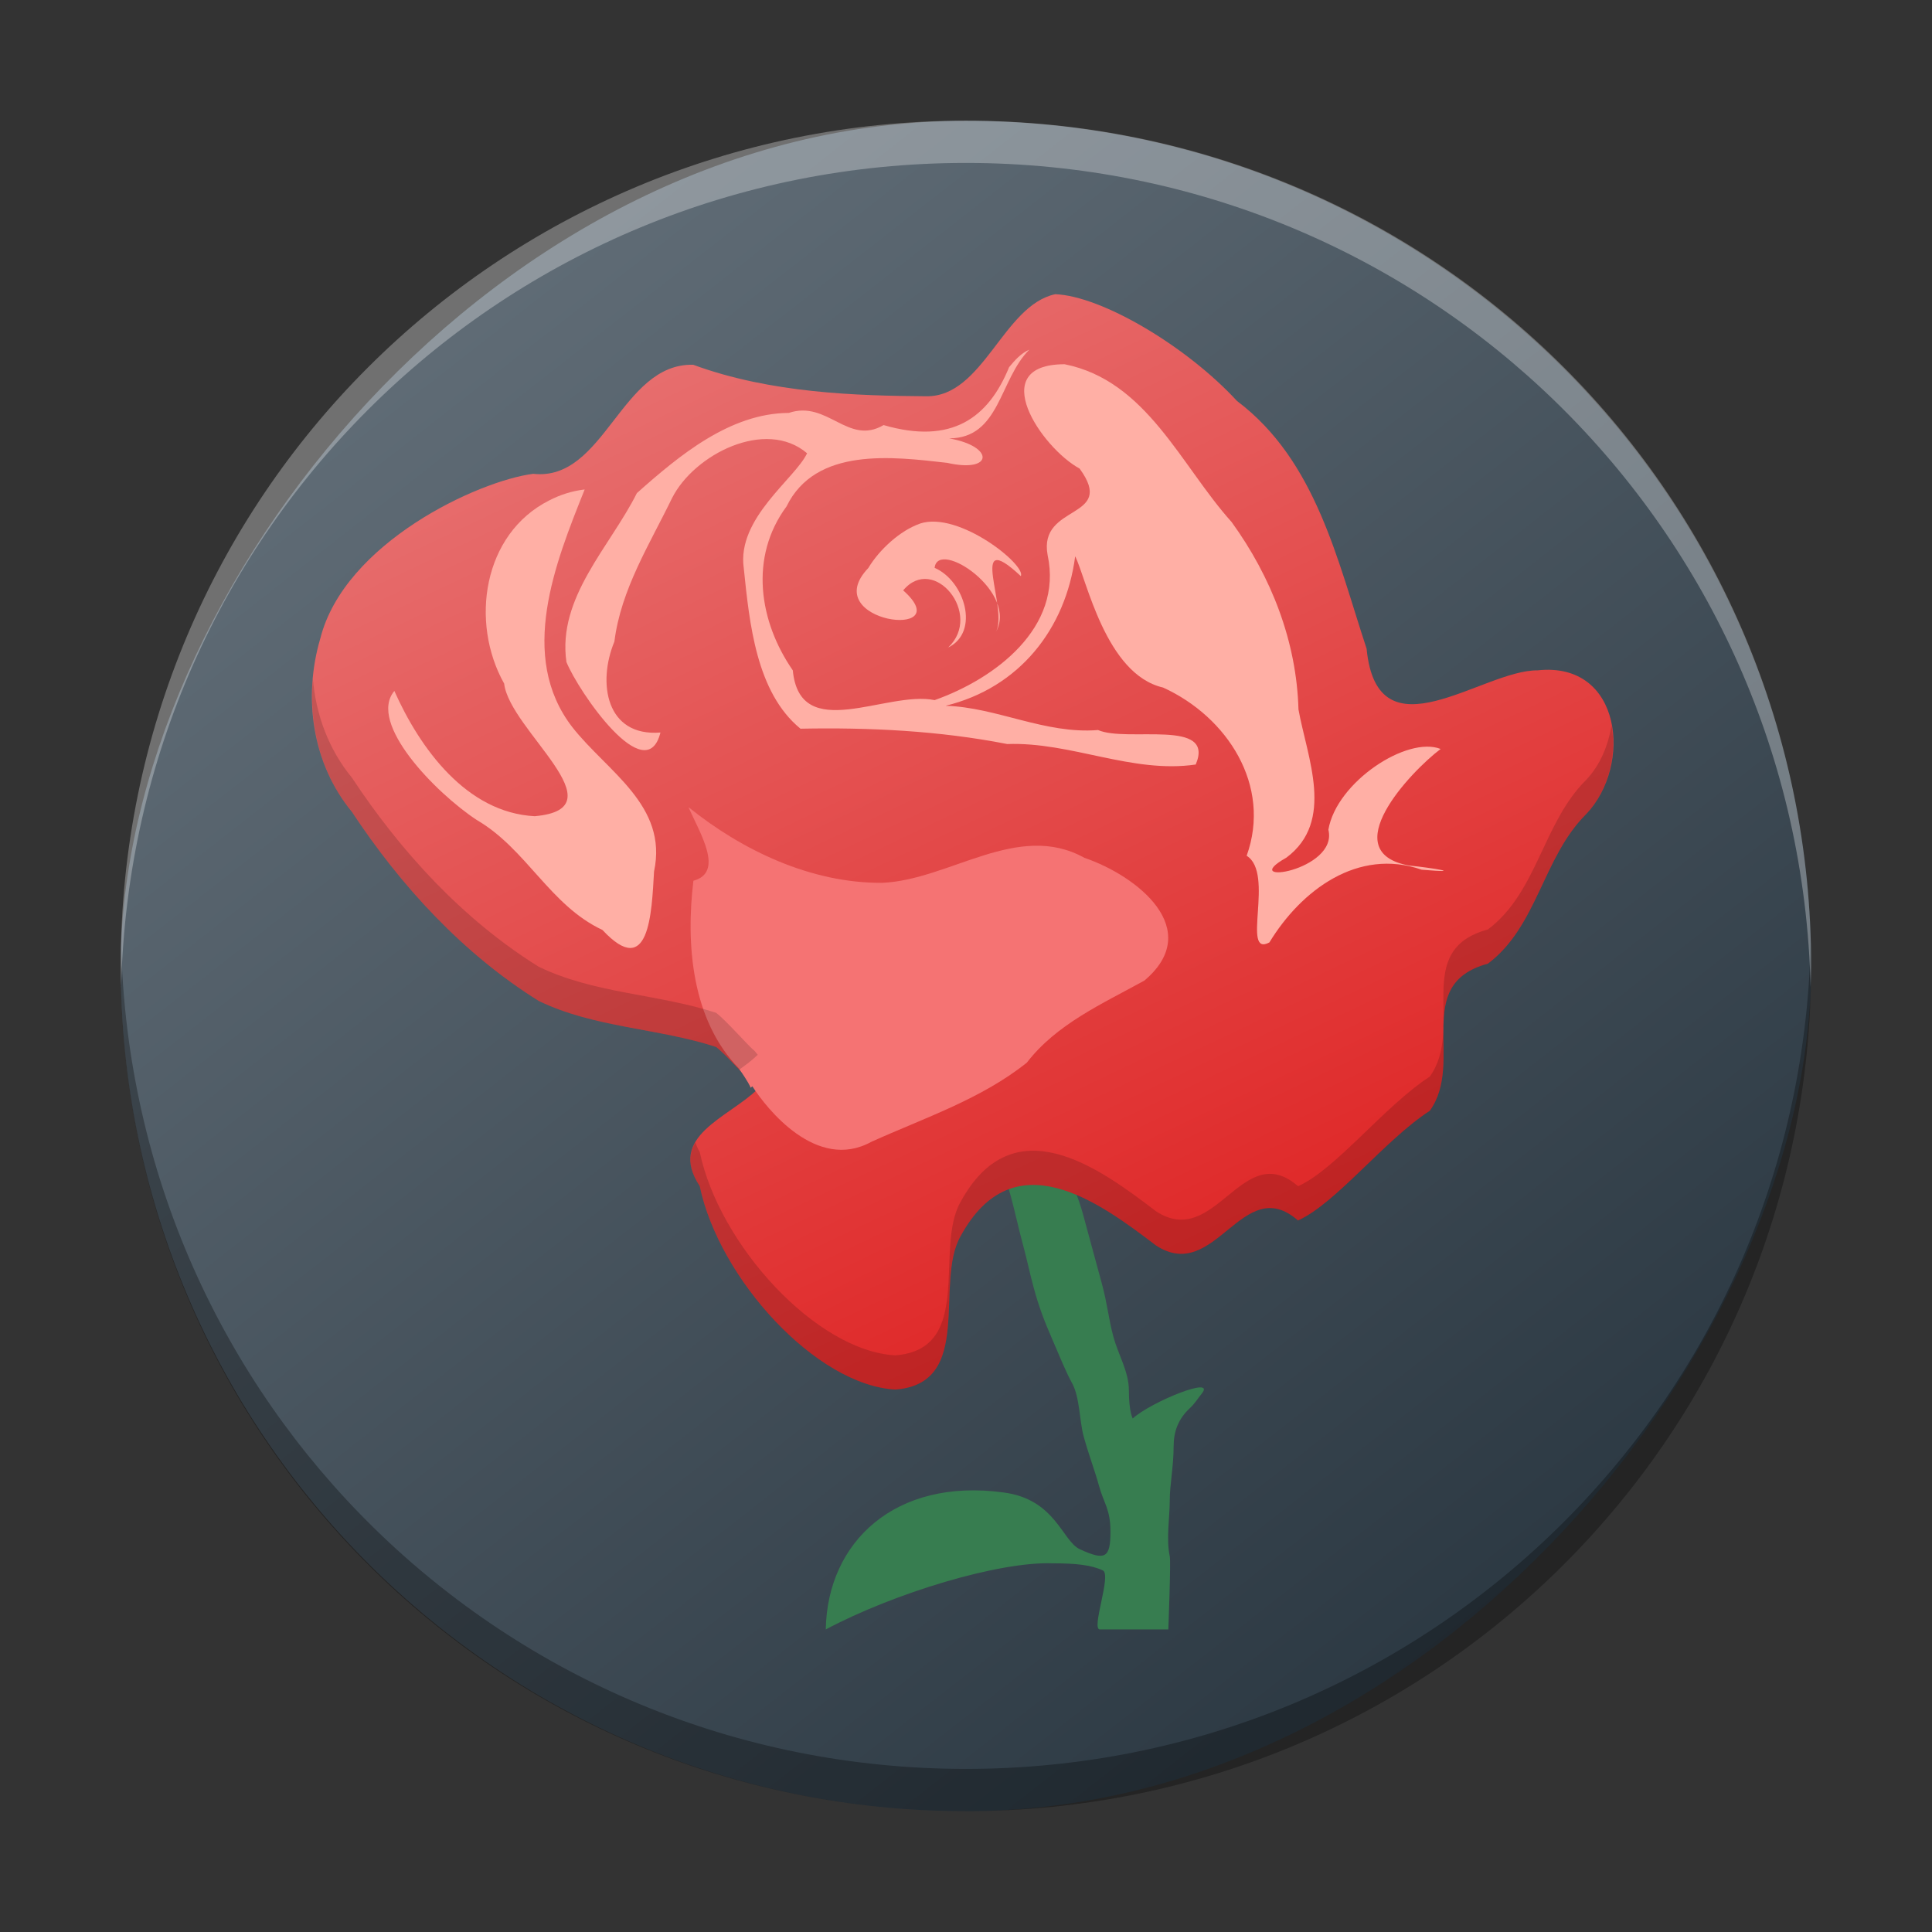 <?xml version="1.0" encoding="UTF-8" standalone="no"?>
<svg
   width="48"
   height="48"
   version="1.1"
   id="svg235"
   sodipodi:docname="rosegarden.svg"
   inkscape:version="1.2.1 (9c6d41e410, 2022-07-14)"
   xmlns:inkscape="http://www.inkscape.org/namespaces/inkscape"
   xmlns:sodipodi="http://sodipodi.sourceforge.net/DTD/sodipodi-0.dtd"
   xmlns:xlink="http://www.w3.org/1999/xlink"
   xmlns="http://www.w3.org/2000/svg"
   xmlns:svg="http://www.w3.org/2000/svg">
  <rect width="100%" height="100%" fill="#333333" stroke="none"/>
  <sodipodi:namedview
     id="namedview237"
     pagecolor="#ffffff"
     bordercolor="#666666"
     borderopacity="1.0"
     inkscape:showpageshadow="2"
     inkscape:pageopacity="0.0"
     inkscape:pagecheckerboard="0"
     inkscape:deskcolor="#d1d1d1"
     showgrid="false"
     inkscape:zoom="4.9166667"
     inkscape:cx="24"
     inkscape:cy="24"
     inkscape:window-width="1920"
     inkscape:window-height="1009"
     inkscape:window-x="0"
     inkscape:window-y="0"
     inkscape:window-maximized="1"
     inkscape:current-layer="svg235" />
  <defs
     id="defs215">
    <linearGradient
       id="linearGradient4174">
      <stop
         style="stop-color:#df2323;stop-opacity:1"
         offset="0"
         id="stop209" />
      <stop
         style="stop-color:#e76f6f;stop-opacity:1"
         offset="1"
         id="stop211" />
    </linearGradient>
    <linearGradient
       xlink:href="#linearGradient4174"
       id="linearGradient4181"
       x1="417.391"
       y1="534.987"
       x2="402.986"
       y2="504.664"
       gradientUnits="userSpaceOnUse" />
    <linearGradient
       gradientTransform="matrix(1.05,0,0,1.05,-452.985,-525.94)"
       gradientUnits="userSpaceOnUse"
       x2="426.695"
       y2="499.921"
       y1="547.675"
       id="a-6"
       x1="389.32">
      <stop
         stop-color="#18222a"
         style="stop-color:#1e2b35;stop-opacity:1"
         id="stop216" />
      <stop
         stop-color="#566069"
         offset="1"
         style="stop-color:#6d7983;stop-opacity:1"
         id="stop218" />
    </linearGradient>
    <linearGradient
       xlink:href="#linearGradient4174"
       id="linearGradient4181-6"
       x1="417.391"
       y1="534.987"
       x2="402.986"
       y2="504.664"
       gradientUnits="userSpaceOnUse" />
  </defs>
  <rect
     width="41.999"
     x="-44.999"
     y="3.002"
     rx="20.999"
     height="41.996"
     transform="scale(-1,1)"
     style="display:inline;overflow:visible;fill:url(#a-6);stroke-width:2.94;stroke-opacity:0.55"
     id="rect223"
     ry="20.998" />
  <path
     style="display:inline;overflow:visible;opacity:0.3;fill:#000000;fill-opacity:1;stroke-width:2.94;stroke-opacity:0.55"
     d="m 3.012,23.475 c -0.004,0.175 -0.013,0.349 -0.013,0.525 0,11.633 9.366,20.998 20.999,20.998 11.634,0 20.999,-9.365 20.999,-20.998 0,-0.176 -0.008,-0.349 -0.013,-0.525 -0.277,11.388 -9.534,20.473 -20.987,20.473 -11.457,0 -20.709,-9.085 -20.987,-20.473"
     id="path225-3" />
  <path
     d="m 3.012,24.521 c -0.004,-0.175 -0.013,-0.348 -0.013,-0.525 0,-11.633 9.366,-20.998 20.999,-20.998 11.634,0 20.999,9.365 20.999,20.998 0,0.176 -0.008,0.35 -0.013,0.525 -0.277,-11.388 -9.534,-20.473 -20.987,-20.473 -11.457,0 -20.709,9.085 -20.987,20.473"
     style="display:inline;overflow:visible;opacity:0.3;fill:#ffffff;fill-opacity:1;stroke-width:2.94;stroke-opacity:0.55"
     id="path229" />
  <g
     transform="matrix(0.851,0,0,0.851,-323.776,-422.291)"
     id="g233-3">
    <path
       d="m 409.637,529.597 c -0.054,0.325 0.213,1.093 0.336,1.547 0.134,0.496 0.228,0.943 0.336,1.341 0.145,0.533 0.202,0.846 0.336,1.341 0.158,0.583 0.316,0.986 0.56,1.547 0.228,0.526 0.362,0.873 0.56,1.237 0.227,0.417 0.213,1.093 0.336,1.547 0.14,0.515 0.336,1.032 0.448,1.444 0.141,0.521 0.336,0.683 0.336,1.341 0,0.77 -0.146,0.861 -0.895,0.516 -0.514,-0.237 -0.711,-1.468 -2.238,-1.658 -3.144,-0.425 -5.134,1.44 -5.178,4 2.003,-1.064 5.054,-1.99 6.633,-1.93 0.642,0 1.104,0.044 1.455,0.206 0.265,0.122 -0.349,1.724 -0.087,1.724 h 2 c 0,0 0.077,-1.974 0.042,-2.136 -0.11,-0.507 0,-1.131 0,-1.65 0,-0.432 0.112,-0.982 0.112,-1.547 0,-0.443 0.131,-0.812 0.484,-1.137 0.132,-0.122 0.224,-0.275 0.336,-0.413 0.441,-0.542 -1.495,0.246 -2.014,0.725 0,0 -0.112,-0.196 -0.112,-0.825 0,-0.538 -0.313,-1.05 -0.448,-1.547 -0.149,-0.55 -0.178,-0.966 -0.336,-1.547 -0.207,-0.763 -0.385,-1.419 -0.56,-2.062 -0.119,-0.439 -0.335,-0.926 -0.448,-1.34 -0.114,-0.418 -0.112,-0.902 -0.112,-1.444 0,-0.711 0.023,-0.906 -0.336,-1.237 -0.516,-0.476 -1.542,0.089 -1.542,0.516 z"
       style="fill:#377d50;fill-rule:evenodd;stroke:none"
       id="path217-5" />
    <path
       d="m 411.269,504.819 c -1.52,0.329 -2.097,3.001 -3.761,2.979 -2.014,-0.016 -4.53,-0.083 -6.806,-0.92 -2.112,-0.048 -2.585,3.415 -4.67,3.184 -1.609,0.205 -5.511,2.016 -6.216,4.809 -0.507,1.723 -0.238,3.651 0.923,5.061 1.426,2.16 3.239,4.138 5.452,5.518 1.623,0.788 3.481,0.791 5.179,1.345 0.293,0.219 0.919,0.945 1.132,1.119 l 0.086,0.109 c -0.855,0.84 -2.656,1.375 -1.694,2.836 0.565,2.706 3.395,5.809 5.71,5.938 2.315,-0.177 1.129,-3.103 1.902,-4.473 1.546,-2.847 4.053,-0.997 5.707,0.265 1.742,1.141 2.52,-2.148 4.148,-0.729 1.114,-0.502 2.513,-2.335 3.847,-3.202 1.034,-1.446 -0.539,-3.691 1.696,-4.295 1.448,-1.09 1.6,-3.104 2.867,-4.364 1.356,-1.414 1.057,-4.469 -1.418,-4.199 -1.614,-0.015 -4.675,2.608 -4.99,-0.633 -0.852,-2.577 -1.476,-5.492 -3.783,-7.231 -1.474,-1.599 -3.946,-3.065 -5.311,-3.118 z"
       style="fill:url(#linearGradient4181-6);fill-opacity:1;fill-rule:evenodd;stroke:none"
       id="path219-6" />
    <path
       d="m 400.571,519.798 c 1.556,1.253 3.571,2.221 5.653,2.205 1.969,-0.086 3.958,-1.807 5.898,-0.731 1.559,0.532 3.514,2.098 1.753,3.585 -1.238,0.683 -2.561,1.267 -3.431,2.395 -1.323,1.061 -2.995,1.615 -4.539,2.312 -1.6,0.882 -3.062,-0.974 -3.474,-1.62 -0.015,0.015 -0.036,0.026 -0.052,0.04 0,0 3.9e-4,0 0,0.011 -8e-5,3.4e-4 -0.002,0 -0.002,0 4.1e-4,-4.2e-4 -4.3e-4,0 0,0 6.2e-4,-5.9e-4 0.002,0 0.002,0 1.4e-4,-0.043 -0.09,-0.203 -0.335,-0.566 -1.389,-1.418 -1.559,-3.636 -1.335,-5.487 0.909,-0.245 0.193,-1.387 -0.139,-2.135 z"
       style="fill:#f57373;fill-opacity:1;fill-rule:evenodd;stroke:none"
       id="path221-2" />
    <path
       d="m 410.517,506.436 c -0.882,0.878 -0.855,2.584 -2.341,2.592 1.329,0.232 1.292,1.02 -0.057,0.714 -1.598,-0.182 -3.841,-0.468 -4.691,1.272 -1.096,1.484 -0.801,3.364 0.183,4.786 0.208,2.164 2.738,0.581 4.141,0.869 1.758,-0.623 3.756,-2.113 3.298,-4.236 -0.279,-1.513 2.03,-1.023 0.934,-2.524 -1.109,-0.602 -2.773,-3.045 -0.437,-3.046 2.397,0.48 3.389,2.954 4.873,4.604 1.16,1.6 1.899,3.488 1.954,5.475 0.255,1.412 1.074,3.26 -0.353,4.326 -1.486,0.834 1.524,0.39 1.226,-0.816 0.239,-1.395 2.301,-2.744 3.277,-2.357 -0.893,0.675 -3.087,3.01 -0.922,3.403 0.652,0.064 1.698,0.234 0.368,0.122 -1.858,-0.649 -3.519,0.6 -4.445,2.123 -0.838,0.451 0.164,-2.022 -0.664,-2.53 0.737,-2.05 -0.565,-4.056 -2.439,-4.911 -1.681,-0.386 -2.236,-3.175 -2.567,-3.832 -0.279,2.12 -1.628,3.837 -3.784,4.364 1.493,0.043 2.902,0.835 4.451,0.708 0.855,0.373 3.433,-0.352 2.852,1.007 -1.857,0.273 -3.639,-0.665 -5.503,-0.598 -1.99,-0.39 -4.034,-0.487 -6.036,-0.448 -1.294,-1.06 -1.489,-3.081 -1.655,-4.682 -0.214,-1.46 1.503,-2.62 1.848,-3.359 -1.208,-1.031 -3.295,0.03 -3.94,1.304 -0.661,1.363 -1.494,2.667 -1.686,4.195 -0.5,1.203 -0.244,2.78 1.345,2.654 -0.422,1.671 -2.395,-1.194 -2.745,-2.059 -0.271,-1.884 1.278,-3.371 2.057,-4.931 1.236,-1.099 2.719,-2.333 4.435,-2.341 1.13,-0.381 1.727,0.965 2.768,0.355 1.993,0.581 3.062,-0.215 3.664,-1.691 0.168,-0.202 0.345,-0.405 0.593,-0.512 z"
       style="fill:#ffafa5;fill-rule:evenodd;stroke:none"
       id="path223-9" />
    <g
       style="fill:#ffafa5;fill-rule:evenodd;stroke:none"
       transform="matrix(0.87,0,0,0.87,387.637,-370.514)"
       id="g229-1">
      <path
         d="m 11.377,1012.682 c -0.985,2.459 -2.251,5.596 -0.417,7.973 1.169,1.494 3.221,2.626 2.745,4.844 -0.081,1.402 -0.157,3.656 -1.731,1.965 -1.771,-0.83 -2.546,-2.718 -4.222,-3.693 -1.373,-0.906 -3.667,-3.248 -2.762,-4.328 0.856,1.923 2.42,4.085 4.708,4.203 2.918,-0.254 -0.84,-2.882 -1.023,-4.449 -1.152,-2.052 -0.719,-5.023 1.511,-6.147 0.37,-0.192 0.775,-0.321 1.19,-0.368 z"
         style="fill:#ffafa5"
         id="path225-2" />
      <path
         d="m 22.636,1013.824 c 1.299,-0.425 3.569,1.4 3.376,1.765 -1.836,-1.713 -0.37,1.153 -0.853,1.903 0.813,-1.346 -1.932,-3.176 -2.039,-2.18 1.016,0.44 1.524,2.156 0.454,2.673 1.186,-1.116 -0.485,-3.15 -1.509,-1.917 1.906,1.691 -2.92,1.079 -1.17,-0.751 0.366,-0.611 1.062,-1.257 1.741,-1.492 z"
         style="fill:#ffafa5"
         id="path227-7" />
    </g>
    <path
       style="opacity:0.15;fill:#000000;fill-opacity:1;fill-rule:evenodd;stroke:none"
       d="m 5.029,16.252 c -0.12,1.381 0.238,2.788 1.139,3.883 1.426,2.16 3.238,4.138 5.451,5.518 1.623,0.788 3.482,0.791 5.18,1.346 0.169,0.126 0.43,0.4 0.678,0.66 0.195,-0.14 0.384,-0.281 0.539,-0.434 l -0.086,-0.107 c -0.213,-0.174 -0.838,-0.901 -1.131,-1.119 -1.698,-0.555 -3.556,-0.557 -5.18,-1.346 C 9.406,23.273 7.594,21.295 6.168,19.135 5.485,18.305 5.118,17.294 5.029,16.252 Z m 37.912,1.352 c -0.093,0.591 -0.332,1.17 -0.742,1.598 -1.267,1.26 -1.419,3.275 -2.867,4.365 -2.234,0.604 -0.661,2.849 -1.695,4.295 -1.334,0.867 -2.732,2.699 -3.846,3.201 -1.629,-1.419 -2.407,1.871 -4.148,0.73 -1.654,-1.262 -4.163,-3.113 -5.709,-0.266 -0.773,1.37 0.412,4.295 -1.902,4.473 -2.315,-0.129 -5.144,-3.232 -5.709,-5.938 -0.066,-0.1 -0.088,-0.186 -0.129,-0.277 -0.199,0.344 -0.219,0.749 0.129,1.277 0.565,2.706 3.394,5.809 5.709,5.938 2.315,-0.177 1.129,-3.103 1.902,-4.473 1.546,-2.847 4.055,-0.997 5.709,0.266 1.742,1.141 2.52,-2.149 4.148,-0.73 1.114,-0.502 2.512,-2.335 3.846,-3.201 1.034,-1.446 -0.539,-3.691 1.695,-4.295 1.448,-1.09 1.6,-3.105 2.867,-4.365 0.646,-0.674 0.904,-1.716 0.742,-2.598 z"
       transform="translate(384.571,499.798)"
       id="path231-0" />
  </g>
</svg>

